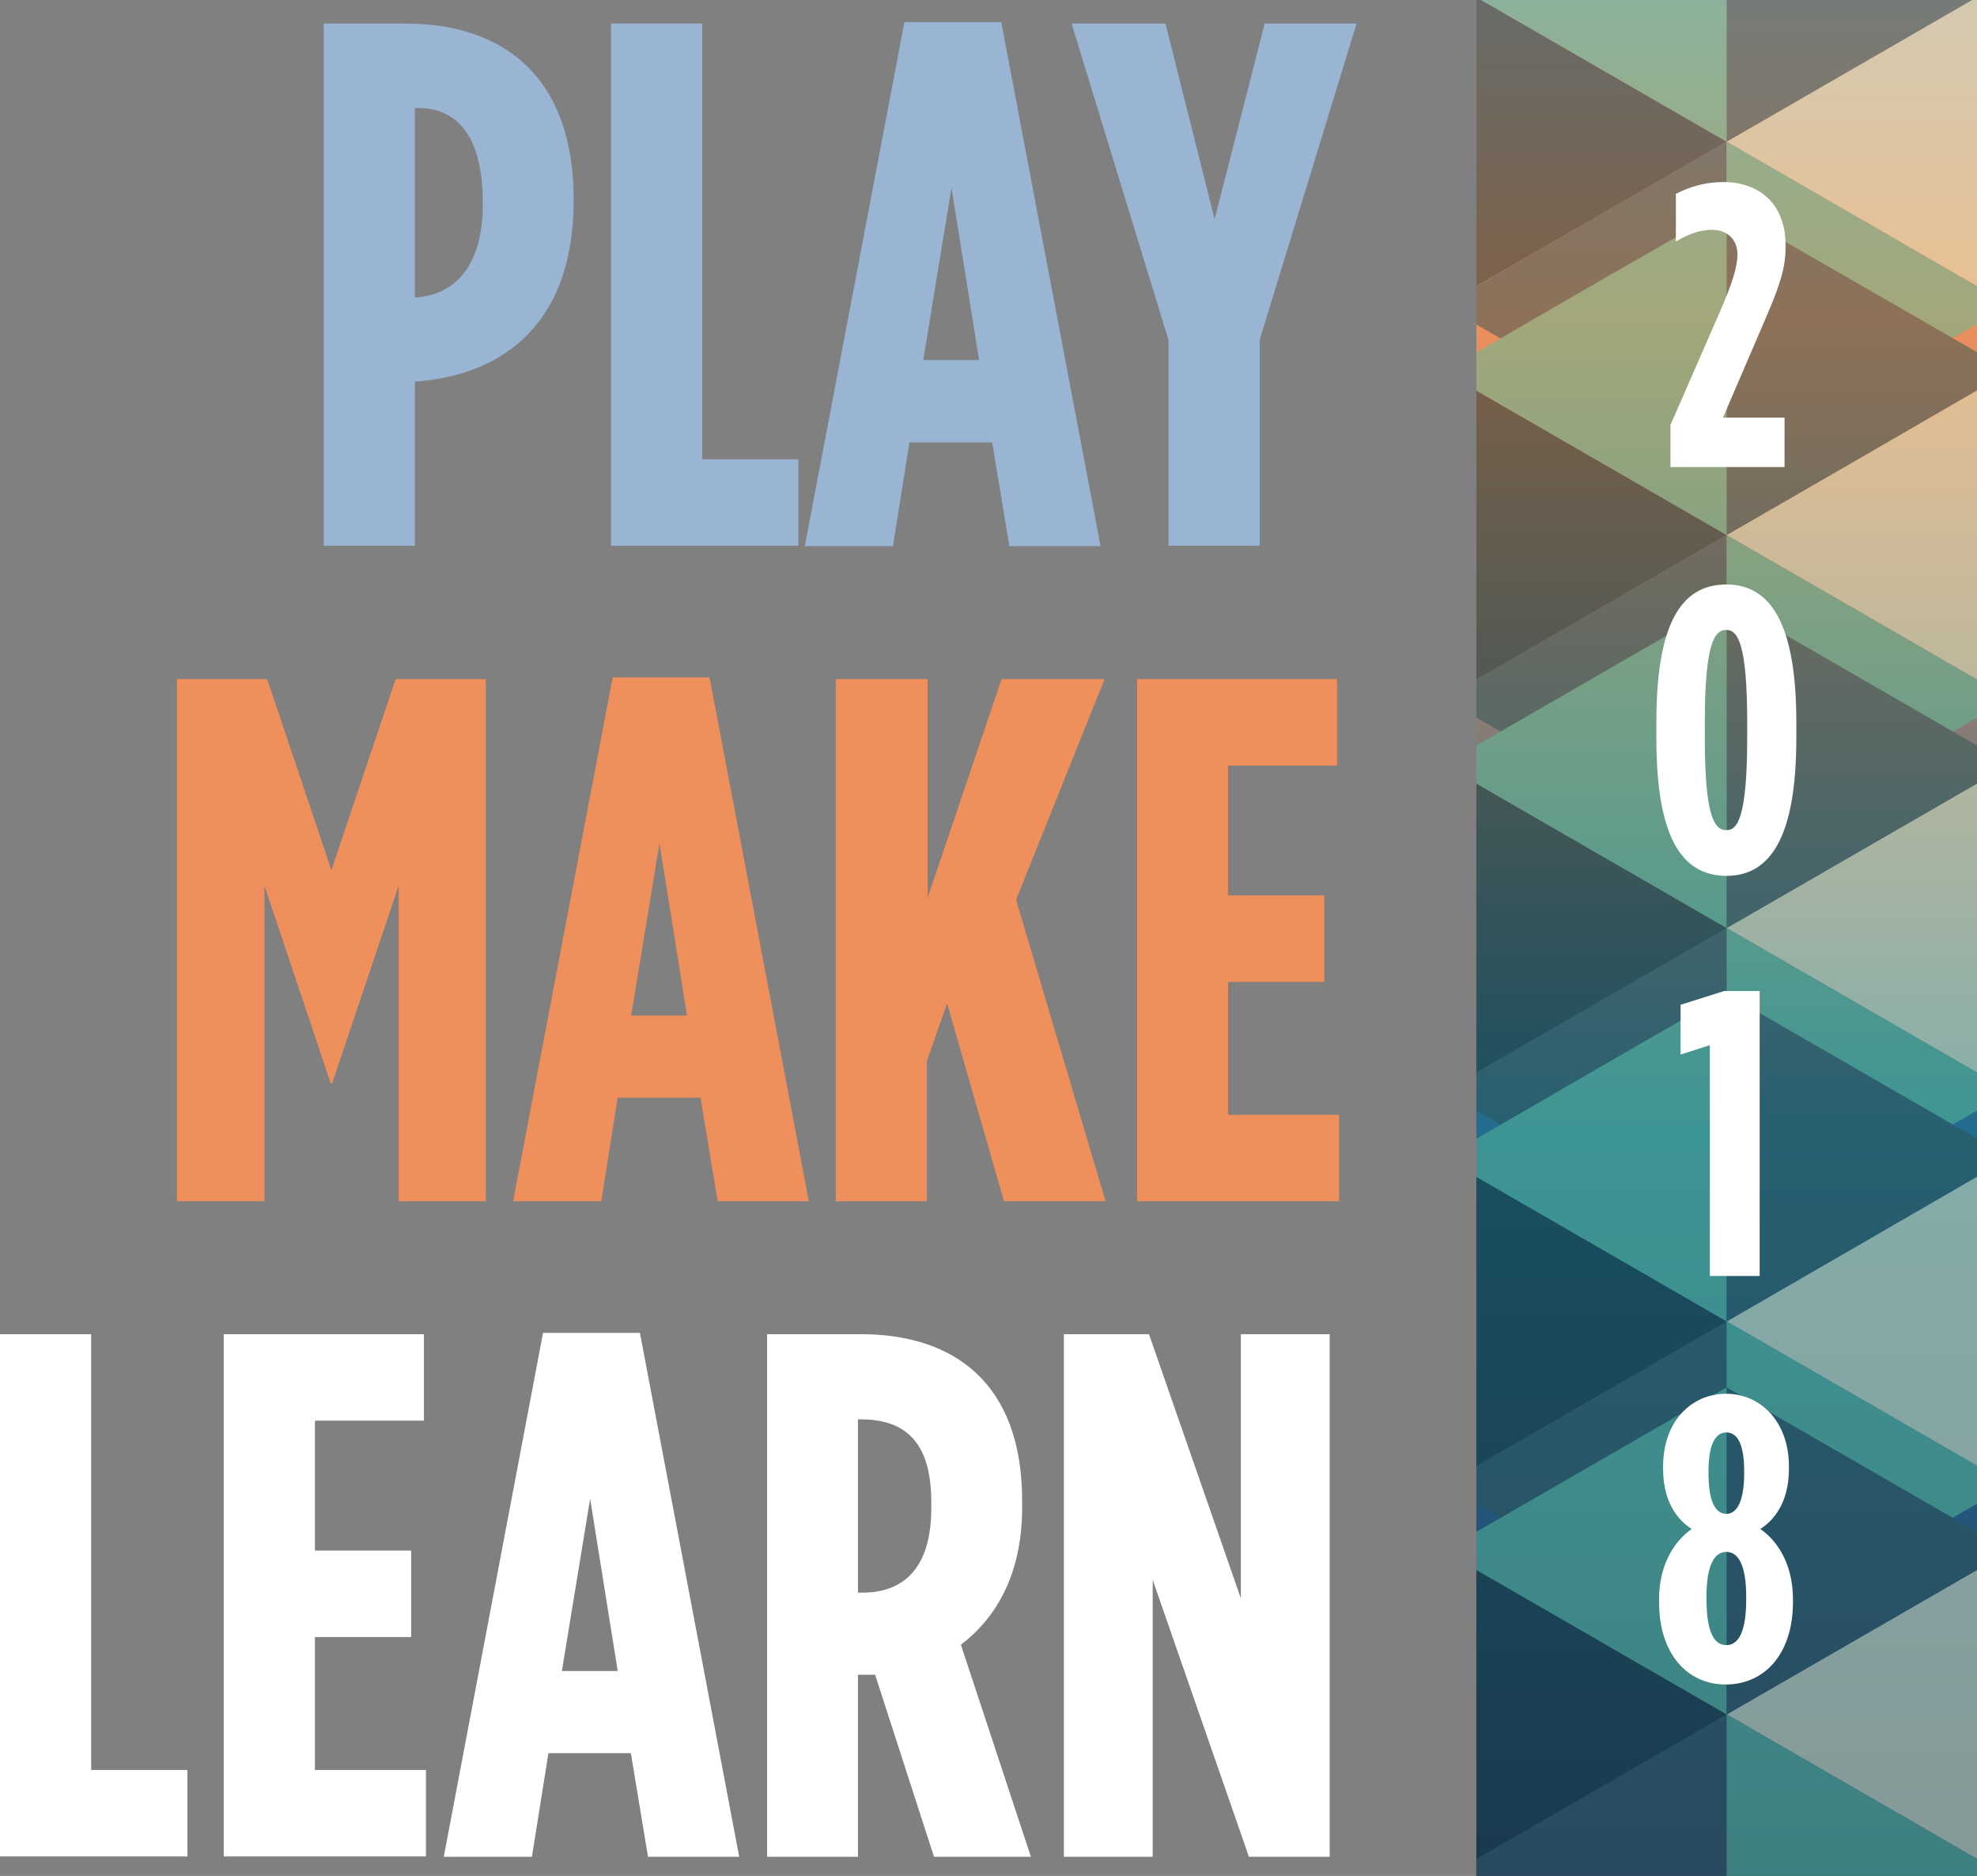 <?xml version="1.0" encoding="utf-8"?>
<!-- Generator: Adobe Illustrator 21.1.0, SVG Export Plug-In . SVG Version: 6.00 Build 0)  -->
<svg version="1.1" id="Layer_1" xmlns="http://www.w3.org/2000/svg" xmlns:xlink="http://www.w3.org/1999/xlink" x="0px" y="0px"
	 viewBox="0 0 587.6 557.5" style="enable-background:new 0 0 587.6 557.5;" xml:space="preserve">
<rect x="0" y="0" width="587.6" height="557.5" fill="#808080" stroke="none"/>
<style type="text/css">
	.st0{fill:#9AB4D4;}
	.st1{fill:#EF8F5C;}
	.st2{fill:#FFFFFF;}
	.st3{clip-path:url(#SVGID_2_);fill:url(#SVGID_3_);}
	.st4{opacity:0.5;clip-path:url(#SVGID_2_);}
	.st5{fill:#2B5353;}
	.st6{fill:#E5EFC6;}
	.st7{fill:#103333;}
	.st8{fill:#58BF97;}
</style>
<g>
	<g>
		<g>
			<path class="st0" d="M96.2,7h24.2c29.5,0,50.1,16,50.1,52.3v0.4c0,35-19.5,51.7-47,53.7h-0.2v48.8H96.2V7z M123.5,88.4
				c11.3-0.7,20-8.9,20-27.7v-0.4c0-19.7-7.5-28.2-19.3-28.2h-0.9v56.3H123.5z"/>
			<path class="st0" d="M181.6,7h27.1v129.5h28.6v25.7h-55.7V7z"/>
			<path class="st0" d="M268.8,6.6h28.8l29.5,155.7H300l-5.1-30.8h-24.6l-4.9,30.8h-26.2L268.8,6.6z M291,107l-8.2-51.2l-8.4,51.2
				H291z"/>
			<path class="st0" d="M347.3,101.1L318.5,7h27.9L361,65.1L375.9,7h27.3l-28.8,94v61.2h-27.1V101.1z"/>
			<path class="st1" d="M52.6,201.8h26.8l19.1,56.8l19.1-56.8h26.8V357h-25.9v-93.8L98.7,322h-0.4l-19.7-58.8V357H52.6V201.8z"/>
			<path class="st1" d="M182.1,201.3h28.8L240.4,357h-27.1l-5.1-30.8h-24.6l-4.9,30.8h-26.2L182.1,201.3z M204.2,301.8l-8.2-51.2
				l-8.4,51.2H204.2z"/>
			<path class="st1" d="M248.6,201.8h27.1v65l22-65h30.6L302,267.4l26.6,89.6h-30.2l-16.9-58.8l-6,17.1V357h-27.1V201.8z"/>
			<path class="st1" d="M338,201.8h59.4v25.7H365v38.6h28.6v25.7H365v39.5h33V357H338V201.8z"/>
			<path class="st2" d="M0,396.5h27.1v129.5h28.6v25.7H0V396.5z"/>
			<path class="st2" d="M66.5,396.5H126v25.7H93.6v38.6h28.6v25.7H93.6v39.5h33v25.7H66.5V396.5z"/>
			<path class="st2" d="M161.4,396.1h28.8l29.5,155.7h-27.1l-5.1-30.8H163l-4.9,30.8h-26.2L161.4,396.1z M183.6,496.6l-8.2-51.2
				l-8.4,51.2H183.6z"/>
			<path class="st2" d="M228,396.5h27.9c27.7,0,47.9,14.6,47.9,49.5v2c0,20.2-8,33-18.2,40.8l20.8,63h-28.8l-17.5-54.1
				c-0.2,0-0.4,0-0.4,0H255v54.1H228V396.5z M256.4,473.3c11.8,0,20.4-6.9,20.4-25.1v-1.8c0-19.5-9.3-24.6-21.1-24.6H255v51.5H256.4
				z"/>
			<path class="st2" d="M316.2,396.5h25.3l27.3,78.5v-78.5h26.4v155.3h-24l-28.6-82.3v82.3h-26.4V396.5z"/>
		</g>
		<g>
			<defs>
				<rect id="SVGID_1_" x="438.8" width="148.8" height="557.5"/>
			</defs>
			<clipPath id="SVGID_2_">
				<use xlink:href="#SVGID_1_"  style="overflow:visible;"/>
			</clipPath>
			<linearGradient id="SVGID_3_" gradientUnits="userSpaceOnUse" x1="513.214" y1="-79.375" x2="513.214" y2="577.353">
				<stop  offset="0" style="stop-color:#9AB4D4"/>
				<stop  offset="0.265" style="stop-color:#EF8F5C"/>
				<stop  offset="0.631" style="stop-color:#236B8F"/>
				<stop  offset="1" style="stop-color:#253D66"/>
			</linearGradient>
			<rect x="438.8" class="st3" width="148.8" height="557.5"/>
			<g class="st4">
				<g>
					<g>
						<polygon class="st5" points="429,90.8 513.2,139.3 513.2,42.1 471.1,66.4 						"/>
					</g>
					<g>
						<polygon class="st6" points="513.2,42.1 597.4,90.7 597.4,-6.5 555.3,17.8 						"/>
					</g>
					<g>
						<polygon class="st7" points="513.2,42.1 429,90.7 429,-6.5 471.1,17.8 						"/>
					</g>
					<polygon class="st8" points="513.2,139.3 555.3,115 597.4,90.7 513.2,42.1 					"/>
					<g>
						<polygon class="st8" points="429,-6.5 513.2,42.1 513.2,-55.1 471.1,-30.8 						"/>
					</g>
					<polygon class="st5" points="513.2,42.1 555.3,17.8 597.4,-6.5 513.2,-55.1 					"/>
				</g>
				<g>
					<g>
						<polygon class="st5" points="429,207.6 513.2,256.2 513.2,159 471.1,183.3 						"/>
					</g>
					<g>
						<polygon class="st6" points="513.2,159 597.4,207.6 597.4,110.4 555.3,134.7 						"/>
					</g>
					<g>
						<polygon class="st7" points="513.2,159 429,207.6 429,110.4 471.1,134.7 						"/>
					</g>
					<polygon class="st8" points="513.2,256.2 555.3,231.9 597.4,207.6 513.2,159 					"/>
					<g>
						<polygon class="st8" points="429,110.4 513.2,159 513.2,61.8 471.1,86 						"/>
					</g>
					<polygon class="st5" points="513.2,159 555.3,134.7 597.4,110.3 513.2,61.8 					"/>
				</g>
				<g>
					<g>
						<polygon class="st5" points="429,324.4 513.2,373 513.2,275.8 471.1,300.1 						"/>
					</g>
					<g>
						<polygon class="st6" points="513.2,275.8 597.4,324.4 597.4,227.2 555.3,251.5 						"/>
					</g>
					<g>
						<polygon class="st7" points="513.2,275.8 429,324.4 429,227.2 471.1,251.5 						"/>
					</g>
					<polygon class="st8" points="513.2,373 555.3,348.7 597.4,324.4 513.2,275.8 					"/>
					<g>
						<polygon class="st8" points="429,227.2 513.2,275.8 513.2,178.6 471.1,202.9 						"/>
					</g>
					<polygon class="st5" points="513.2,275.8 555.3,251.5 597.4,227.2 513.2,178.6 					"/>
				</g>
				<g>
					<g>
						<polygon class="st5" points="429,441.3 513.2,489.9 513.2,392.7 471.1,416.9 						"/>
					</g>
					<g>
						<polygon class="st6" points="513.2,392.7 597.4,441.3 597.4,344 555.3,368.3 						"/>
					</g>
					<g>
						<polygon class="st7" points="513.2,392.7 429,441.3 429,344 471.1,368.3 						"/>
					</g>
					<polygon class="st8" points="513.2,489.9 555.3,465.6 597.4,441.2 513.2,392.7 					"/>
					<g>
						<polygon class="st8" points="429,344.1 513.2,392.7 513.2,295.4 471.1,319.7 						"/>
					</g>
					<polygon class="st5" points="513.2,392.7 555.3,368.4 597.4,344 513.2,295.4 					"/>
				</g>
				<g>
					<g>
						<polygon class="st5" points="429,558.1 513.2,606.7 513.2,509.5 471.1,533.8 						"/>
					</g>
					<g>
						<polygon class="st6" points="513.2,509.5 597.4,558.1 597.4,460.9 555.3,485.2 						"/>
					</g>
					<g>
						<polygon class="st7" points="513.2,509.5 429,558.1 429,460.9 471.1,485.2 						"/>
					</g>
					<polygon class="st8" points="513.2,606.7 555.3,582.4 597.4,558.1 513.2,509.5 					"/>
					<g>
						<polygon class="st8" points="429,460.9 513.2,509.5 513.2,412.3 471.1,436.6 						"/>
					</g>
					<polygon class="st5" points="513.2,509.5 555.3,485.2 597.4,460.9 513.2,412.3 					"/>
				</g>
			</g>
		</g>
		<g>
			<path class="st2" d="M496.4,126.5L510.6,94c4.3-9.7,5.8-14.7,5.8-18.4c0-4.3-2.9-7.3-7.5-7.3c-4.1,0-7.7,1.6-10.8,3.5V57.6
				c4-2,8.5-3.5,14.1-3.5c10.7,0,18.5,6.5,18.5,18.7v0.6c0,6.4-1.7,11.5-6.6,22.8l-12,27.9h18.3v14.7h-33.9V126.5z"/>
			<path class="st2" d="M492.3,219.3v-4.6c0-29.1,7.2-41,20.8-41c13.3,0,20.8,11.9,20.8,41v4.6c0,29.1-7.5,41-20.8,41
				C499.5,260.2,492.3,248.3,492.3,219.3z M519.3,219.1v-4.3c0-23.8-2.9-27.6-6.2-27.6c-3.5,0-6.4,3.8-6.4,27.6v4.3
				c0,23.8,2.9,27.6,6.4,27.6C516.4,246.8,519.3,242.9,519.3,219.1z"/>
			<path class="st2" d="M508.2,310.6l-8.7,2.8v-14.8l13-4.1H523v84.7h-14.8V310.6z"/>
			<path class="st2" d="M493.1,476.1v-0.8c0-11.1,5.2-17.8,9.7-20.9c-5.4-3.5-8.5-9.6-8.5-17.9v-0.7c0-13.5,8.5-21.6,18.7-21.6
				c10.2,0,18.7,8.2,18.7,21.6v0.7c0,8.3-3.1,14.4-8.5,17.9c4.6,3.1,9.7,9.9,9.7,20.9v0.8c0,15.4-8.4,24.5-20,24.5
				C501.5,500.6,493.1,491.5,493.1,476.1z M519,475.3v-0.8c0-9.7-2.5-13.3-5.9-13.3c-3.4,0-5.9,3.6-5.9,13.3v0.8
				c0,10.2,2.5,13.6,5.9,13.6C516.4,488.9,519,485.6,519,475.3z M518.4,437.9v-0.7c0-8.8-2.4-11.5-5.3-11.5c-2.9,0-5.3,2.8-5.3,11.5
				v0.7c0,8.2,2,12,5.3,12C516.3,449.9,518.4,446,518.4,437.9z"/>
		</g>
	</g>
</g>
</svg>
